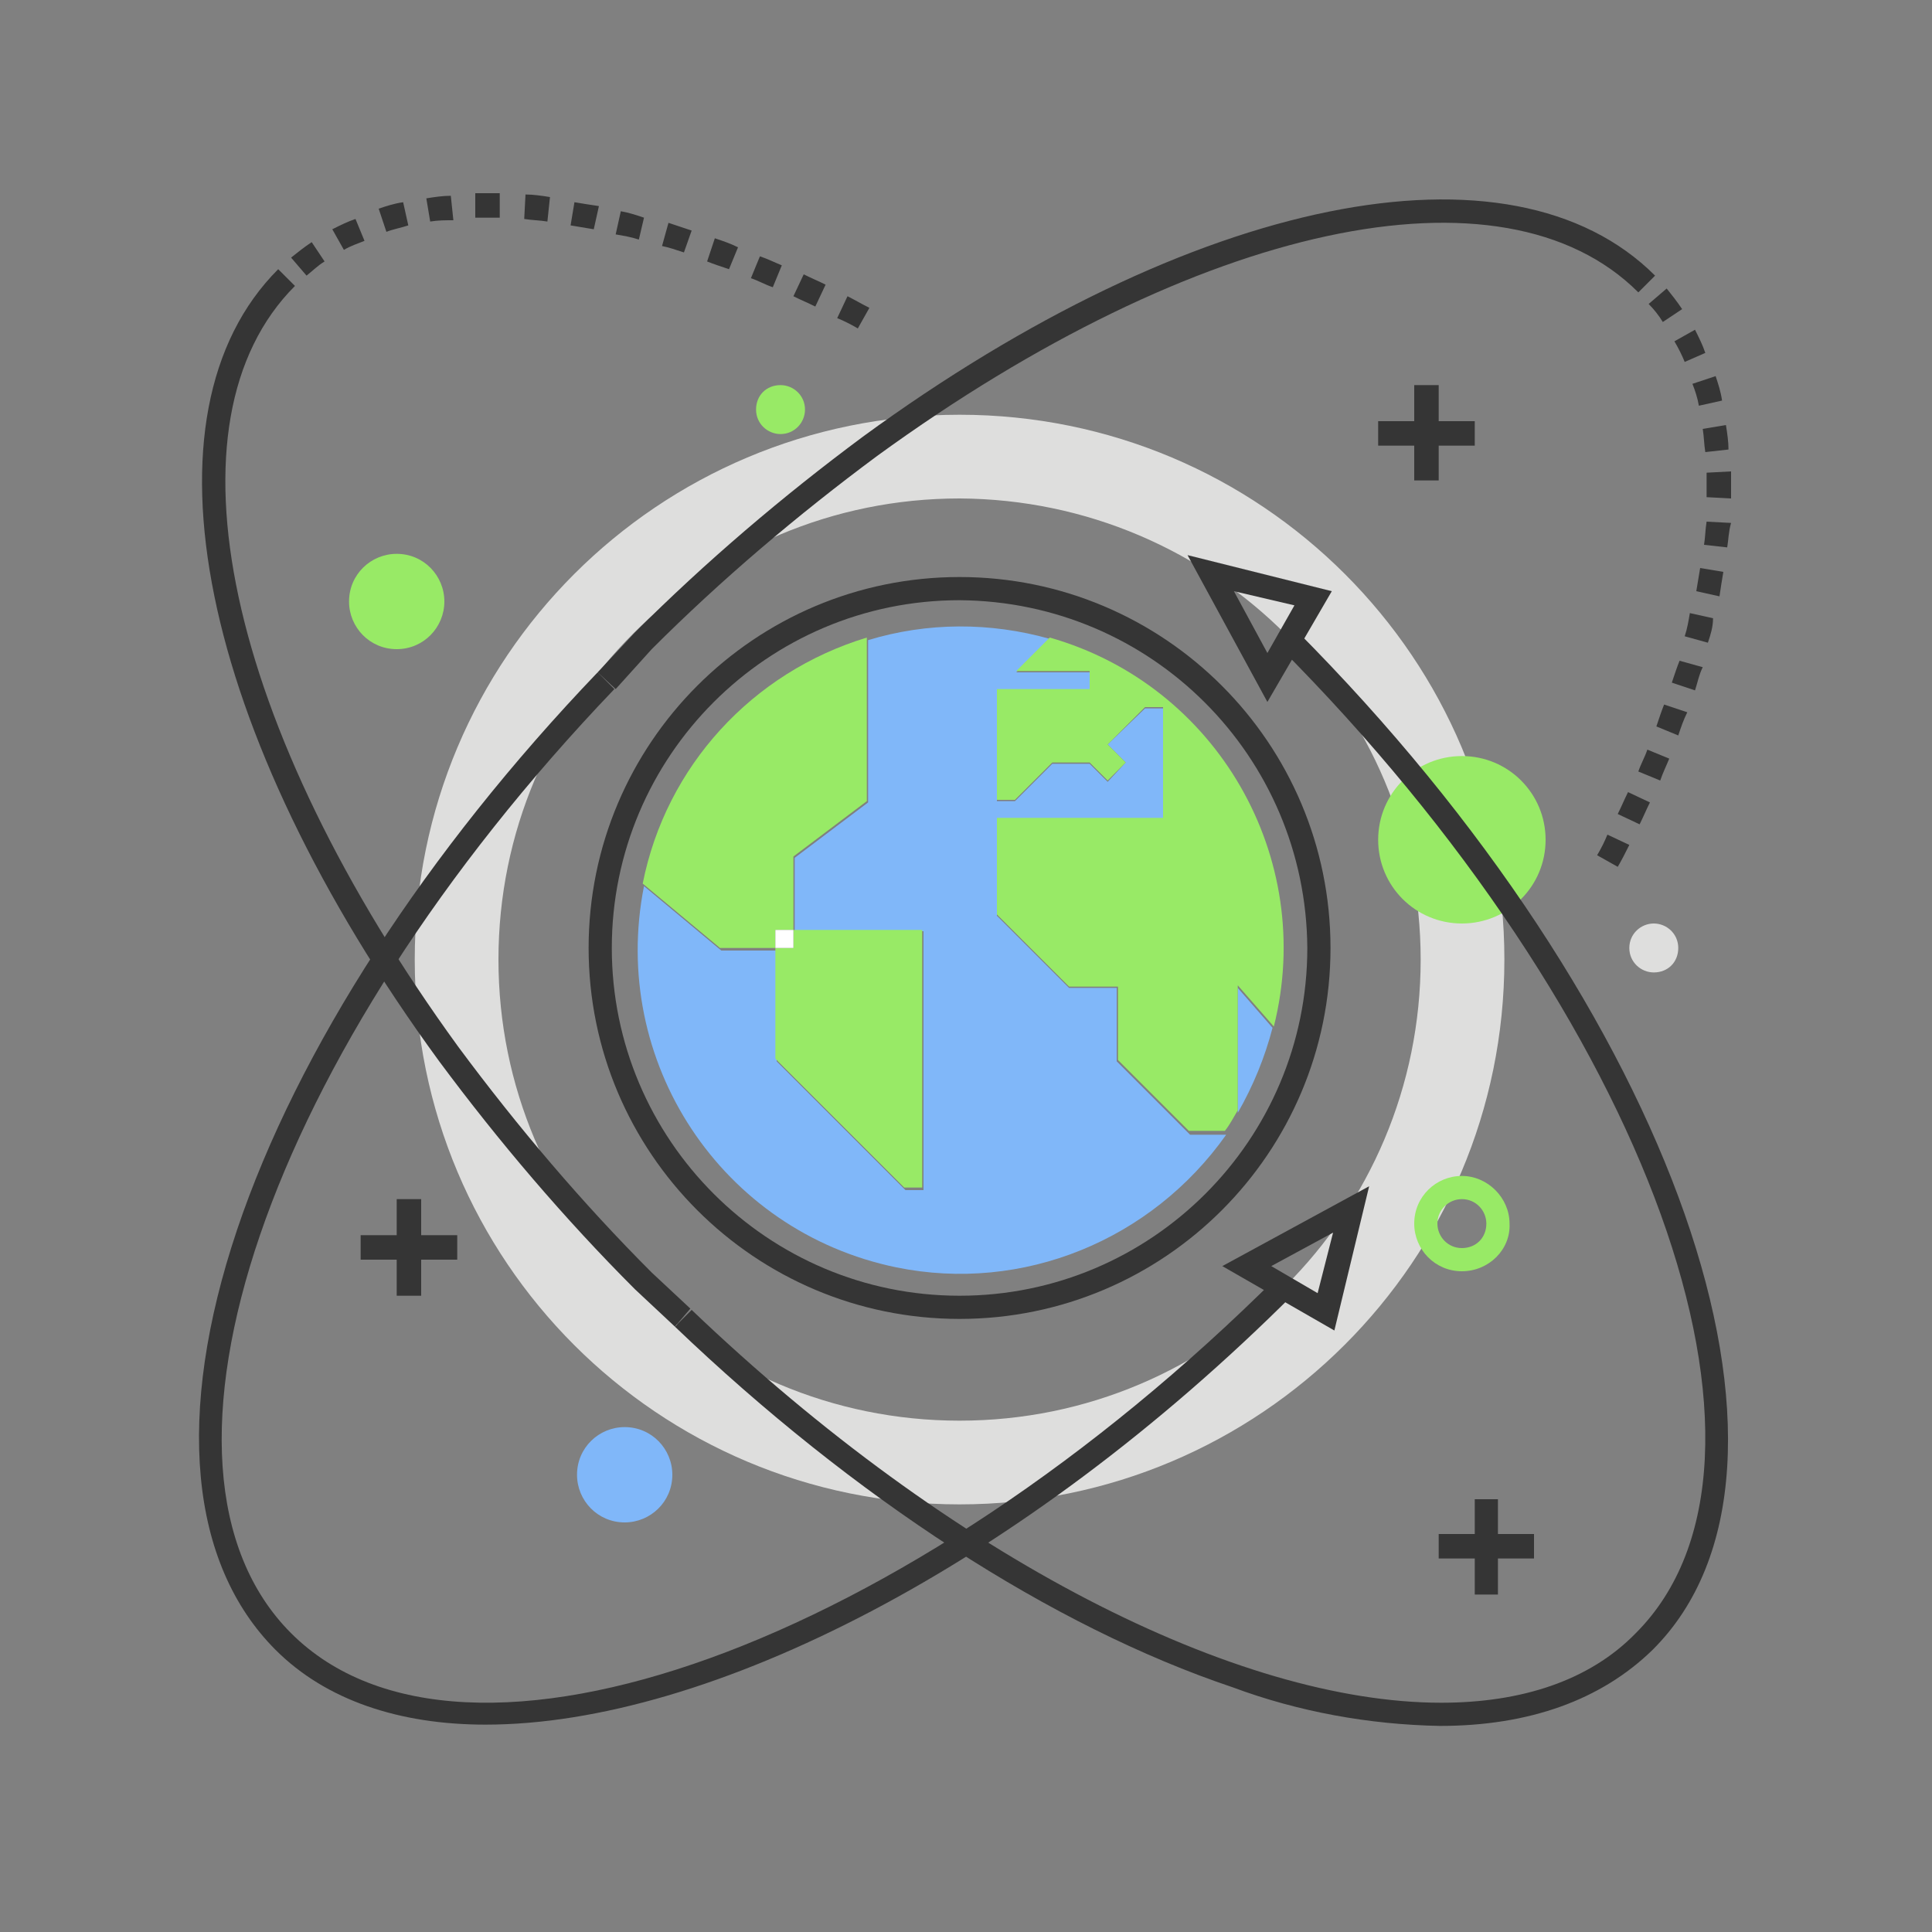 <?xml version="1.0" encoding="utf-8"?>
<!-- Generator: Adobe Illustrator 21.1.0, SVG Export Plug-In . SVG Version: 6.00 Build 0)  -->
<svg version="1.0" id="Layer_1" xmlns="http://www.w3.org/2000/svg" xmlns:xlink="http://www.w3.org/1999/xlink" x="0px" y="0px"
	 viewBox="0 0 150 150" style="enable-background:new 0 0 150 150;" xml:space="preserve">
<rect x="0" y="0" width="150" height="150" fill="#808080" stroke="none"/>
<style type="text/css">
	.st0{fill:#DEDEDD;}
	.st1{fill:#98EA66;}
	.st2{fill:#353535;}
	.st3{fill:#80B7F9;}
	.st4{fill:#FFFFFF;}
</style>
<g>
	<path class="st0" d="M74.5,38.7c-19.8,0-35.8,16-35.8,35.8s16,35.8,35.8,35.8s35.8-16,35.8-35.8C110.3,54.8,94.3,38.8,74.5,38.7
		 M74.5,116.8c-23.4,0-42.3-18.9-42.3-42.3s18.9-42.3,42.3-42.3c23.4,0,42.3,18.9,42.3,42.3C116.8,97.9,97.8,116.8,74.5,116.8"/>
	<path class="st1" d="M113.5,70.8c-3.1,0-5.6-2.5-5.6-5.6c0-3.1,2.5-5.6,5.6-5.6c3.1,0,5.6,2.5,5.6,5.6
		C119.1,68.3,116.6,70.8,113.5,70.8"/>
	<path class="st1" d="M113.5,60.6c-2.6,0-4.6,2.1-4.6,4.6c0,2.6,2.1,4.6,4.6,4.6s4.6-2.1,4.6-4.6C118.2,62.7,116.1,60.6,113.5,60.6
		 M113.5,71.7c-3.6,0-6.5-2.9-6.5-6.5c0-3.6,2.9-6.5,6.5-6.5c3.6,0,6.5,2.9,6.5,6.5C120,68.8,117.1,71.7,113.5,71.7"/>
	<path class="st2" d="M98.7,98.3l3.6,2.1l1.2-4.7L98.7,98.3L98.7,98.3z M103.6,103.3l-8.7-5l11.4-6.2L103.6,103.3L103.6,103.3z"/>
	<path class="st2" d="M47.8,53.5l-1.4-1.3l2.9-3.1c5.5-5.5,11.5-10.6,17.7-15.2c25.6-18.7,50.3-23.7,61.5-12.5l-1.3,1.3
		C116.7,12.2,93,17.3,68.1,35.4c-6.2,4.6-12.1,9.6-17.5,15L47.8,53.5L47.8,53.5z"/>
	<path class="st2" d="M129.1,25c-0.3-0.5-0.7-1-1.1-1.4l1.4-1.2c0.4,0.5,0.8,1,1.2,1.6L129.1,25L129.1,25z M130.8,28.1
		c-0.2-0.5-0.5-1.1-0.8-1.6l1.6-0.9c0.3,0.6,0.6,1.2,0.8,1.8L130.8,28.1L130.8,28.1z M131.9,31.5c-0.1-0.6-0.3-1.2-0.5-1.7l1.8-0.6
		c0.2,0.6,0.4,1.2,0.5,1.9L131.9,31.5L131.9,31.5z M132.4,35.1c-0.1-0.6-0.1-1.2-0.2-1.8l1.8-0.3c0.1,0.6,0.2,1.3,0.2,1.9
		L132.4,35.1L132.4,35.1z M134.4,38.7l-1.9-0.1c0-0.3,0-0.6,0-1c0-0.3,0-0.6,0-0.9l1.9-0.1c0,0.3,0,0.6,0,0.9
		C134.4,38.1,134.4,38.4,134.4,38.7L134.4,38.7L134.4,38.7z M134.1,42.5l-1.8-0.2c0.1-0.6,0.1-1.2,0.2-1.8l1.9,0.1
		C134.2,41.3,134.2,41.9,134.1,42.5 M133.5,46.3l-1.8-0.4c0.1-0.6,0.2-1.2,0.3-1.8l1.8,0.3C133.7,45,133.6,45.6,133.5,46.3
		L133.5,46.3L133.5,46.3z M132.6,49.9l-1.8-0.5c0.2-0.6,0.3-1.2,0.4-1.8l1.8,0.4C133,48.7,132.8,49.3,132.6,49.9 M131.6,53.6
		l-1.8-0.6c0.2-0.6,0.4-1.2,0.6-1.7l1.8,0.5C131.9,52.4,131.8,53,131.6,53.6 M130.3,57.1l-1.7-0.7c0.2-0.6,0.4-1.2,0.6-1.7l1.8,0.6
		C130.7,55.9,130.5,56.5,130.3,57.1L130.3,57.1z M128.9,60.6l-1.7-0.7c0.2-0.6,0.5-1.1,0.7-1.7l1.7,0.7
		C129.4,59.4,129.1,60,128.9,60.6 M127.3,64l-1.7-0.8c0.3-0.6,0.5-1.1,0.8-1.7l1.7,0.8C127.8,62.9,127.6,63.4,127.3,64 M125.6,67.3
		l-1.6-0.9c0.3-0.5,0.6-1.1,0.8-1.6l1.7,0.8C126.2,66.2,125.9,66.8,125.6,67.3"/>
	<path class="st2" d="M37.7,133.9c-6.7,0-12.4-1.9-16.3-5.8c-6.7-6.7-7.8-18.3-3-32.6c4.7-14,14.7-29.4,28-43.3l1.3,1.3
		c-27,28.2-38,60.4-25.1,73.3c13.4,13.4,47.8,1,76.6-27.7l1.3,1.3C79.3,121.6,55,133.9,37.7,133.9"/>
	<path class="st1" d="M113.5,93.1c-1,0-1.9,0.8-1.9,1.9c0,1,0.8,1.9,1.9,1.9s1.9-0.8,1.9-1.9C115.4,94,114.6,93.1,113.5,93.1
		 M113.5,98.7c-2.1,0-3.7-1.7-3.7-3.7c0-2.1,1.7-3.7,3.7-3.7s3.7,1.7,3.7,3.7C117.3,97,115.6,98.7,113.5,98.7"/>
	<polygon class="st2" points="109.8,29.9 111.7,29.9 111.7,37.3 109.8,37.3 109.8,29.9 	"/>
	<polygon class="st2" points="107,32.7 114.5,32.7 114.5,34.6 107,34.6 107,32.7 	"/>
	<path class="st3" d="M48.5,118.2c-2.1,0-3.7-1.7-3.7-3.7c0-2.1,1.7-3.7,3.7-3.7c2.1,0,3.7,1.7,3.7,3.7
		C52.2,116.6,50.5,118.2,48.5,118.2"/>
	<path class="st1" d="M60.6,29.9c1,0,1.9,0.8,1.9,1.9c0,1-0.8,1.9-1.9,1.9c-1,0-1.9-0.8-1.9-1.9C58.7,30.7,59.5,29.9,60.6,29.9"/>
	<path class="st0" d="M128.4,71.7c1,0,1.9,0.8,1.9,1.9s-0.8,1.9-1.9,1.9c-1,0-1.9-0.8-1.9-1.9S127.4,71.7,128.4,71.7"/>
	<polygon class="st2" points="114.5,116.4 116.3,116.4 116.3,123.8 114.5,123.8 114.5,116.4 	"/>
	<polygon class="st2" points="111.7,119.1 119.1,119.1 119.1,121 111.7,121 111.7,119.1 	"/>
	<polygon class="st2" points="30.8,93.1 32.7,93.1 32.7,100.6 30.8,100.6 30.8,93.1 	"/>
	<polygon class="st2" points="28,95.9 35.5,95.9 35.5,97.8 28,97.8 28,95.9 	"/>
	<path class="st2" d="M95.8,45.9l2.6,4.8l2.1-3.7L95.8,45.9L95.8,45.9z M98.4,54.5l-6.2-11.4l11.2,2.8L98.4,54.5L98.4,54.5z"/>
	<path class="st2" d="M52.4,103l-3.1-2.9c-5.5-5.5-10.6-11.5-15.2-17.7C15.4,56.8,10.4,32.1,21.6,20.9l1.3,1.3
		c-10.5,10.5-5.4,34.2,12.7,59.1c4.6,6.2,9.6,12.1,15,17.5l3,2.8L52.4,103L52.4,103z"/>
	<path class="st2" d="M38.8,16.9c-0.3,0-0.6,0-1,0c-0.3,0-0.6,0-0.9,0l0-1.9c0.3,0,0.6,0,0.9,0c0.3,0,0.6,0,1,0L38.8,16.9L38.8,16.9
		z M42.5,17.2c-0.6-0.1-1.2-0.1-1.8-0.2l0.1-1.9c0.6,0,1.3,0.1,1.9,0.2L42.5,17.2L42.5,17.2z M33.4,17.2l-0.3-1.8
		c0.6-0.1,1.3-0.2,1.9-0.2l0.2,1.9C34.6,17.1,34,17.1,33.4,17.2L33.4,17.2z M46.1,17.8c-0.6-0.1-1.2-0.2-1.8-0.3l0.3-1.8
		c0.6,0.1,1.2,0.2,1.9,0.3L46.1,17.8L46.1,17.8z M30,18l-0.6-1.8c0.6-0.2,1.2-0.4,1.9-0.5l0.4,1.8C31.1,17.7,30.5,17.8,30,18L30,18z
		 M49.6,18.6c-0.6-0.2-1.2-0.3-1.8-0.4l0.4-1.8c0.6,0.1,1.2,0.3,1.8,0.5L49.6,18.6L49.6,18.6z M26.7,19.4l-0.9-1.6
		c0.6-0.3,1.2-0.6,1.8-0.8l0.7,1.7C27.8,18.9,27.2,19.1,26.7,19.4 M53.1,19.6c-0.6-0.2-1.2-0.4-1.7-0.5l0.5-1.8
		c0.6,0.2,1.2,0.4,1.8,0.6L53.1,19.6L53.1,19.6z M56.6,20.9c-0.6-0.2-1.2-0.4-1.7-0.6l0.6-1.8c0.6,0.2,1.2,0.4,1.8,0.7L56.6,20.9
		L56.6,20.9z M23.8,21.4L22.6,20c0.5-0.4,1-0.8,1.6-1.2l1,1.5C24.7,20.6,24.3,21,23.8,21.4 M60,22.3c-0.6-0.2-1.1-0.5-1.7-0.7
		l0.7-1.7c0.6,0.2,1.2,0.5,1.7,0.7L60,22.3L60,22.3z M63.3,23.8c-0.6-0.3-1.1-0.5-1.7-0.8l0.8-1.7c0.6,0.3,1.1,0.5,1.7,0.8
		L63.3,23.8L63.3,23.8z M66.6,25.5c-0.5-0.3-1.1-0.6-1.6-0.8l0.8-1.7c0.6,0.3,1.1,0.6,1.7,0.9L66.6,25.5L66.6,25.5z"/>
	<path class="st2" d="M111.8,134c-5.5-0.1-11-1.1-16.1-3c-14-4.7-29.4-14.7-43.3-28l1.3-1.3c20.2,19.3,42.4,30.5,58.2,30.5
		c6.2,0,11.5-1.7,15.1-5.4c13.4-13.4,1-47.8-27.7-76.6l1.3-1.3c29.4,29.5,41.9,65.1,27.7,79.2C124.3,132,118.7,134,111.8,134"/>
	<path class="st1" d="M30.8,50.4c-2.1,0-3.7-1.7-3.7-3.7c0-2.1,1.7-3.7,3.7-3.7c2.1,0,3.7,1.7,3.7,3.7
		C34.5,48.7,32.9,50.4,30.8,50.4"/>
	<path class="st3" d="M86.7,82.4v-5.7H83l-5.6-5.6v-7.5h12.9V55h-1.4L86,57.8l1.4,1.4L86,60.7l-1.4-1.4h-2.9l-2.9,2.9h-1.4v-8.6h7.2
		v-1.4h-5.7l2.6-2.6c-4.6-1.3-9.5-1.3-14.1,0.1v12.6l-5.7,4.3v5.7h10v20.1h-1.4l-10-10v-8.6h-4.3l-6-5c-2.7,13.6,6,26.8,19.6,29.6
		c9.8,2,19.8-2.1,25.6-10.3h-2.8L86.7,82.4L86.7,82.4z"/>
	<path class="st3" d="M96.1,76.7v9.7c1.2-2.1,2.1-4.3,2.7-6.6L96.1,76.7L96.1,76.7z"/>
	<path class="st1" d="M60.2,73.6v-1.4h1.4v-5.7l5.7-4.3V49.5c-8.9,2.7-15.6,10-17.4,19.1l6,5H60.2L60.2,73.6z"/>
	<polygon class="st1" points="60.2,73.6 60.2,82.2 70.2,92.2 71.6,92.2 71.6,72.2 61.6,72.2 61.6,73.6 60.2,73.6 	"/>
	<polygon class="st4" points="60.2,72.2 61.6,72.2 61.6,73.6 60.2,73.6 60.2,72.2 	"/>
	<path class="st1" d="M98.9,79.7c3.3-13.1-4.4-26.5-17.4-30.2l-2.6,2.6h5.7v1.4h-7.2v8.6h1.4l2.9-2.9h2.9l1.4,1.4l1.4-1.4L86,57.8
		l2.9-2.9h1.4v8.6H77.4v7.5l5.6,5.6h3.8v5.7l5.5,5.5h2.8c0.4-0.5,0.7-1.1,1-1.6v-9.7L98.9,79.7L98.9,79.7z"/>
	<path class="st2" d="M74.5,46.6c-14.9,0-27,12.1-27,27s12.1,27,27,27s27-12.1,27-27C101.4,58.7,89.4,46.7,74.5,46.6 M74.5,102.4
		c-15.9,0-28.8-12.9-28.8-28.8s12.9-28.8,28.8-28.8c15.9,0,28.8,12.9,28.8,28.8C103.3,89.5,90.4,102.4,74.5,102.4"/>
</g>
</svg>
